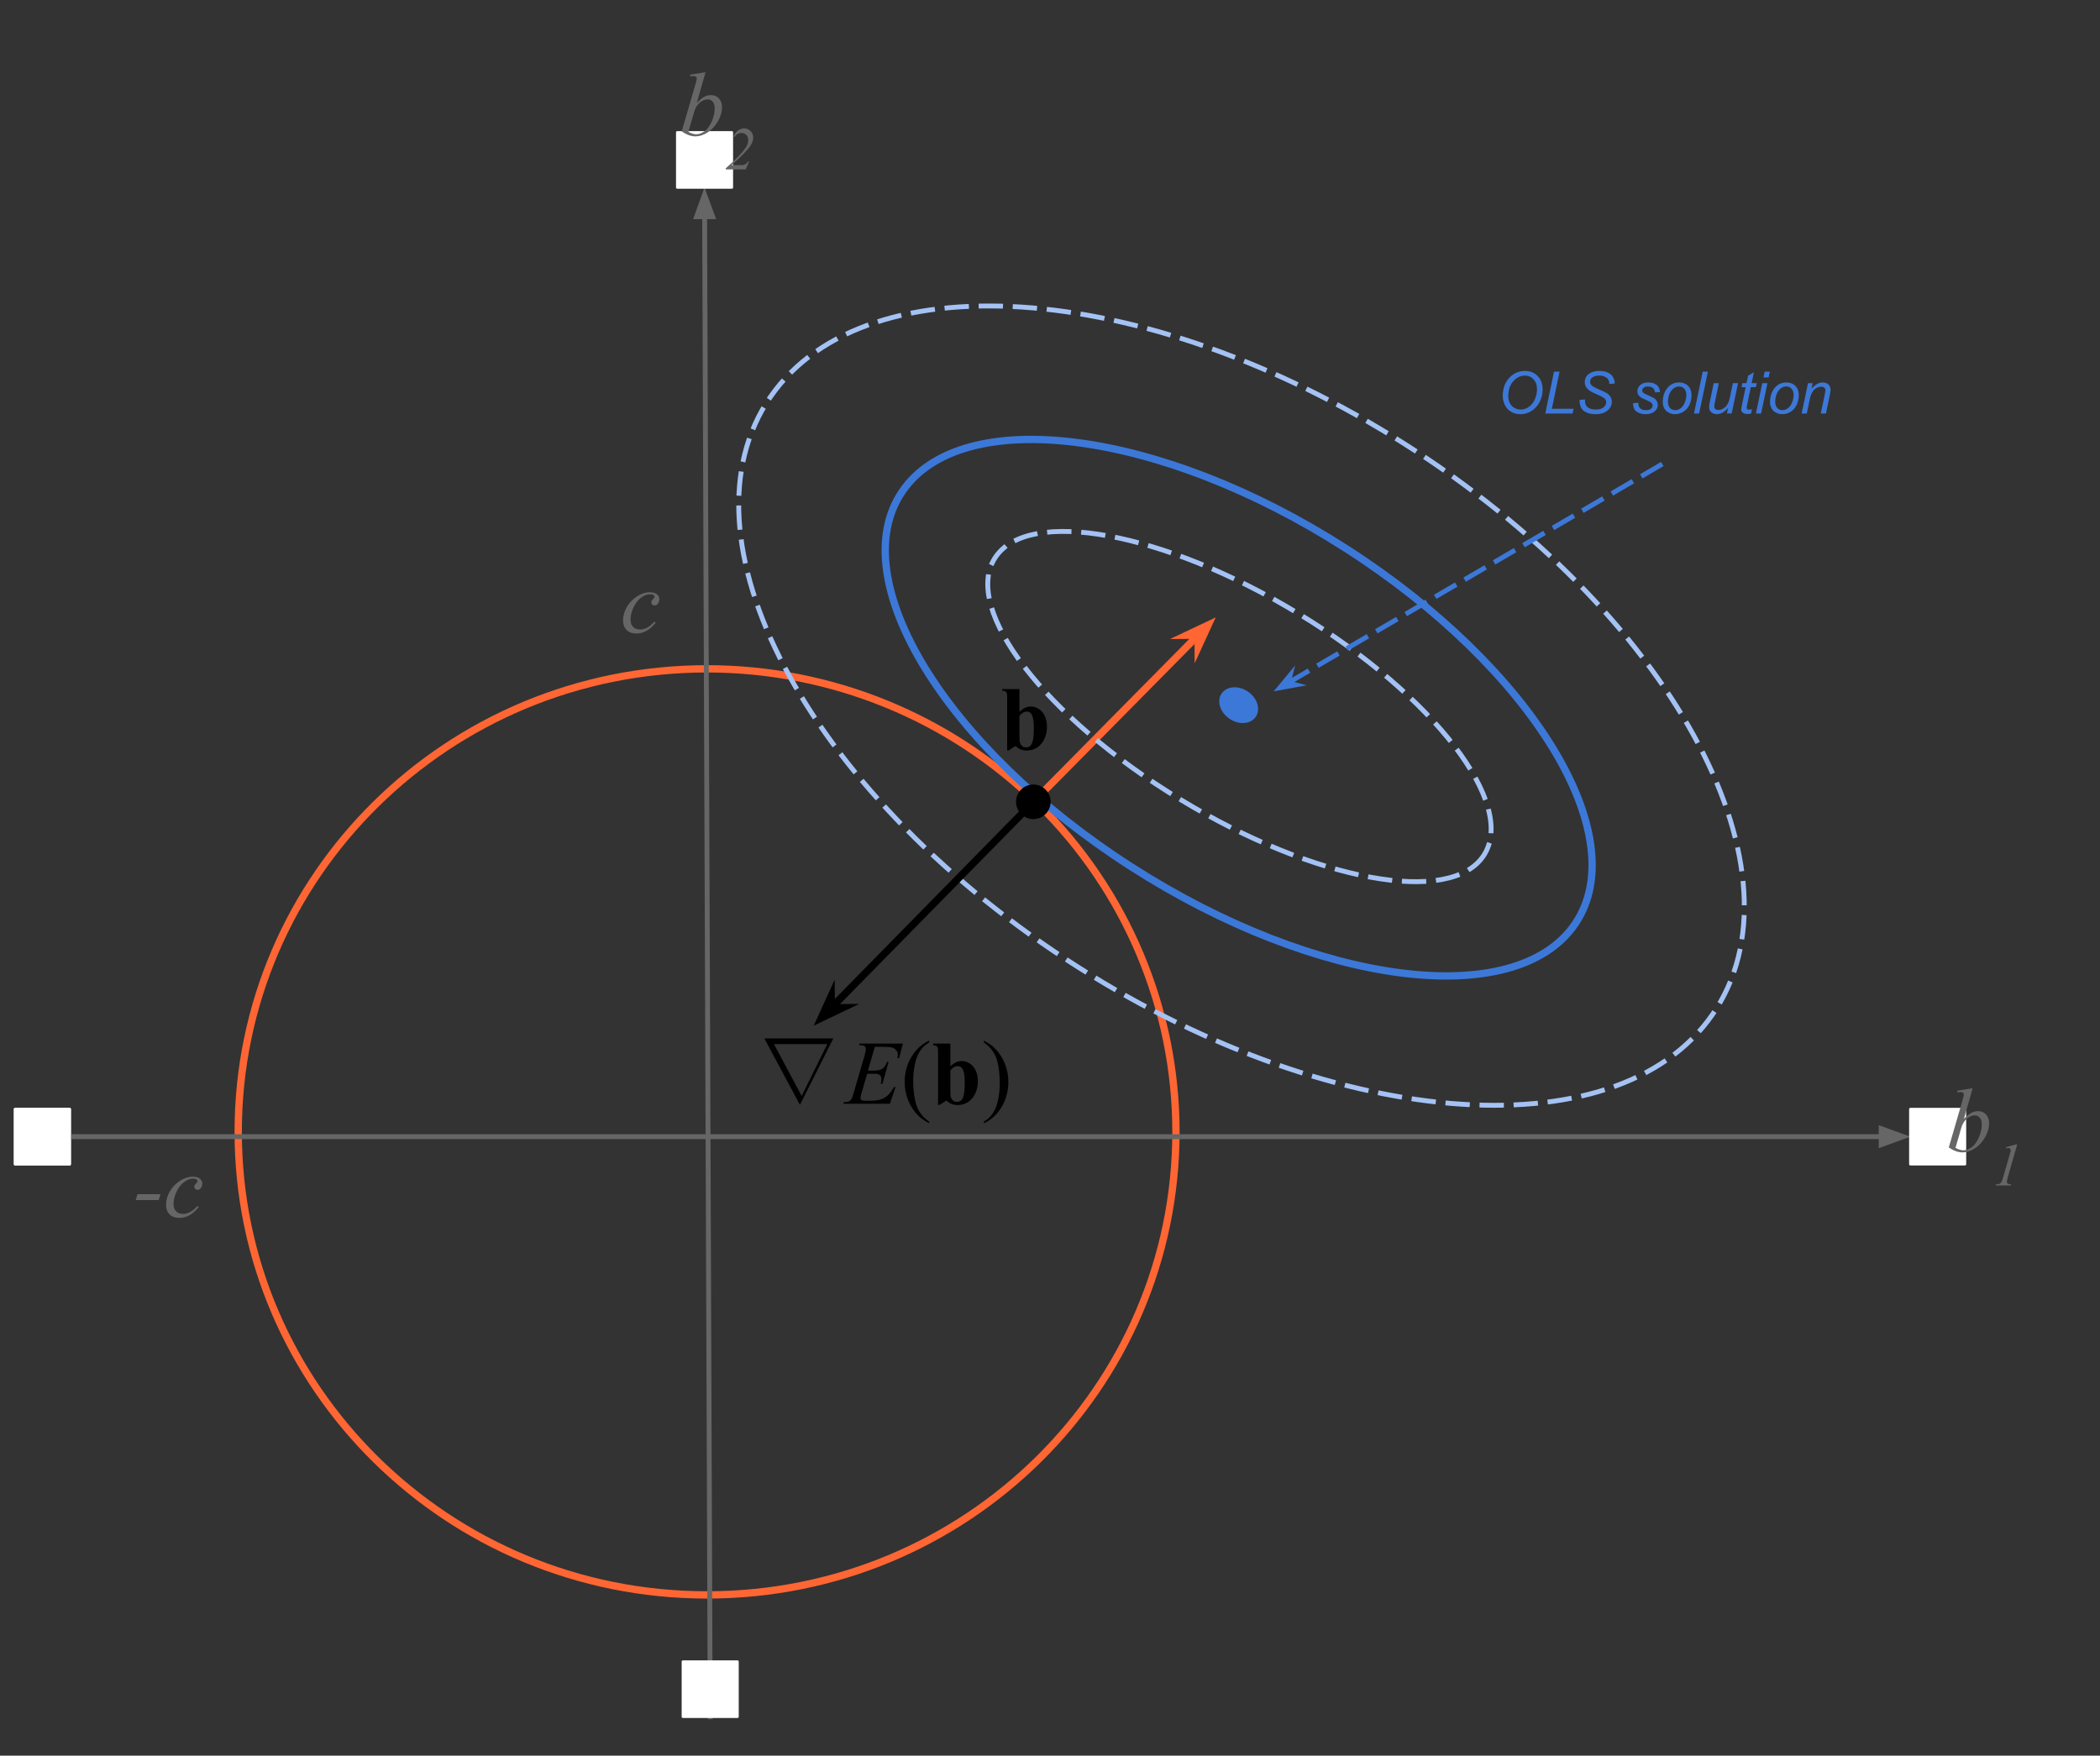 <svg version="1.1" viewBox="0.0 0.0 861.971 720.814" fill="none" stroke="none" stroke-linecap="square" stroke-miterlimit="10" xmlns:xlink="http://www.w3.org/1999/xlink" xmlns="http://www.w3.org/2000/svg"><rect x="0.0" y="0.0" width="861.971" height="720.814" fill="#333333" stroke="none"/><clipPath id="p.0"><path d="m0 0l861.971 0l0 720.814l-861.971 0l0 -720.814z" clip-rule="nonzero"/></clipPath><g clip-path="url(#p.0)"><path fill="#000000" fill-opacity="0.0" d="m0 0l861.971 0l0 720.814l-861.971 0z" fill-rule="evenodd"/><path fill="#ffffff" d="m6.186 455.352l22.425 0l0 22.646l-22.425 0z" fill-rule="evenodd"/><path stroke="#ffffff" stroke-width="1.0" stroke-linejoin="round" stroke-linecap="butt" d="m6.186 455.352l22.425 0l0 22.646l-22.425 0z" fill-rule="evenodd"/><path fill="#000000" fill-opacity="0.0" d="m97.772 464.706l0 0c0 -104.995 86.166 -190.11 192.457 -190.11l0 0c51.043 0 99.995 20.029 136.087 55.682c36.093 35.653 56.369 84.008 56.369 134.428l0 0c0 104.995 -86.166 190.11 -192.457 190.11l0 0c-106.291 0 -192.457 -85.115 -192.457 -190.11z" fill-rule="evenodd"/><path stroke="#ff6633" stroke-width="3.0" stroke-linejoin="round" stroke-linecap="butt" d="m97.772 464.706l0 0c0 -104.995 86.166 -190.11 192.457 -190.11l0 0c51.043 0 99.995 20.029 136.087 55.682c36.093 35.653 56.369 84.008 56.369 134.428l0 0c0 104.995 -86.166 190.11 -192.457 190.11l0 0c-106.291 0 -192.457 -85.115 -192.457 -190.11z" fill-rule="evenodd"/><path fill="#000000" fill-opacity="0.0" d="m291.509 704.845l-2.331 -627.874" fill-rule="evenodd"/><path stroke="#666666" stroke-width="2.0" stroke-linejoin="round" stroke-linecap="butt" d="m291.509 704.845l-2.286 -615.874" fill-rule="evenodd"/><path fill="#666666" stroke="#666666" stroke-width="2.0" stroke-linecap="butt" d="m292.526 88.959l-3.337 -9.064l-3.27 9.088z" fill-rule="evenodd"/><path fill="#000000" fill-opacity="0.0" d="m28.612 466.675l755.528 0" fill-rule="evenodd"/><path stroke="#666666" stroke-width="2.0" stroke-linejoin="round" stroke-linecap="butt" d="m28.612 466.675l743.528 0" fill-rule="evenodd"/><path fill="#666666" stroke="#666666" stroke-width="2.0" stroke-linecap="butt" d="m772.139 469.978l9.076 -3.303l-9.076 -3.303z" fill-rule="evenodd"/><path fill="#ffffff" d="m277.979 54.331l22.425 0l0 22.646l-22.425 0z" fill-rule="evenodd"/><path stroke="#ffffff" stroke-width="1.0" stroke-linejoin="round" stroke-linecap="butt" d="m277.979 54.331l22.425 0l0 22.646l-22.425 0z" fill-rule="evenodd"/><path fill="#ffffff" d="m280.297 682.199l22.425 0l0 22.646l-22.425 0z" fill-rule="evenodd"/><path stroke="#ffffff" stroke-width="1.0" stroke-linejoin="round" stroke-linecap="butt" d="m280.297 682.199l22.425 0l0 22.646l-22.425 0z" fill-rule="evenodd"/><path fill="#ffffff" d="m6.186 455.352l22.425 0l0 22.646l-22.425 0z" fill-rule="evenodd"/><path stroke="#ffffff" stroke-width="1.0" stroke-linejoin="round" stroke-linecap="butt" d="m6.186 455.352l22.425 0l0 22.646l-22.425 0z" fill-rule="evenodd"/><path fill="#ffffff" d="m784.123 455.352l22.425 0l0 22.646l-22.425 0z" fill-rule="evenodd"/><path stroke="#ffffff" stroke-width="1.0" stroke-linejoin="round" stroke-linecap="butt" d="m784.123 455.352l22.425 0l0 22.646l-22.425 0z" fill-rule="evenodd"/><path fill="#000000" fill-opacity="0.0" d="m789.934 427.856l57.575 0l0 63.465l-57.575 0z" fill-rule="evenodd"/><path fill="#666666" d="m809.699 446.774l-3.578 12.594q1.75 -1.812 3.047 -2.484q1.297 -0.688 2.719 -0.688q2.016 0 3.281 1.344q1.281 1.328 1.281 3.594q0 2.938 -1.688 5.844q-1.672 2.906 -4.203 4.531q-2.531 1.625 -4.984 1.625q-2.766 0 -5.656 -2.062l5.547 -19.078q0.625 -2.203 0.625 -2.594q0 -0.469 -0.281 -0.703q-0.422 -0.328 -1.25 -0.328q-0.375 0 -1.156 0.125l0 -0.688l6.297 -1.031zm-7.047 24.5q1.828 1.0 3.203 1.0q1.609 0 3.328 -1.172q1.719 -1.172 2.984 -3.953q1.281 -2.797 1.281 -5.641q0 -1.688 -0.844 -2.625q-0.828 -0.953 -1.953 -0.953q-1.688 0 -3.312 1.359q-1.625 1.359 -2.312 3.781l-2.375 8.203z" fill-rule="nonzero"/><path fill="#666666" d="m827.988 469.883l-3.922 13.625q-0.328 1.203 -0.328 1.734q0 0.438 0.297 0.688q0.312 0.234 1.453 0.312l-0.109 0.453l-6.266 0l0.172 -0.453q1.0 -0.016 1.312 -0.156q0.516 -0.219 0.766 -0.578q0.406 -0.562 0.812 -2.0l2.812 -9.781q0.266 -0.891 0.281 -1.031q0.047 -0.234 0.047 -0.469q0 -0.422 -0.234 -0.656q-0.234 -0.25 -0.641 -0.25q-0.312 0 -0.984 0.141l-0.156 -0.438l4.094 -1.141l0.594 0z" fill-rule="nonzero"/><path fill="#000000" fill-opacity="0.0" d="m269.843 10.708l57.575 0l0 63.465l-57.575 0z" fill-rule="evenodd"/><path fill="#666666" d="m289.608 29.626l-3.578 12.594q1.75 -1.812 3.047 -2.484q1.297 -0.688 2.719 -0.688q2.016 0 3.281 1.344q1.281 1.328 1.281 3.594q0 2.938 -1.688 5.844q-1.672 2.906 -4.203 4.531q-2.531 1.625 -4.984 1.625q-2.766 0 -5.656 -2.062l5.547 -19.078q0.625 -2.203 0.625 -2.594q0 -0.469 -0.281 -0.703q-0.422 -0.328 -1.25 -0.328q-0.375 0 -1.156 0.125l0 -0.688l6.297 -1.031zm-7.047 24.5q1.828 1.0 3.203 1.0q1.609 0 3.328 -1.172q1.719 -1.172 2.984 -3.953q1.281 -2.797 1.281 -5.641q0 -1.688 -0.844 -2.625q-0.828 -0.953 -1.953 -0.953q-1.688 0 -3.312 1.359q-1.625 1.359 -2.312 3.781l-2.375 8.203z" fill-rule="nonzero"/><path fill="#666666" d="m306.1 69.548l-8.203 0l0 -0.453q6.266 -5.484 8.281 -8.609q0.938 -1.438 0.938 -3.031q0 -1.266 -0.781 -2.062q-0.781 -0.797 -2.016 -0.797q-1.719 0 -2.812 1.641l-0.422 -0.188q0.609 -1.578 1.797 -2.438q1.203 -0.875 2.578 -0.875q1.562 0 2.625 1.078q1.078 1.078 1.078 2.609q0 1.062 -0.375 1.969q-0.578 1.422 -2.141 3.188q-2.391 2.703 -6.359 6.203l4.125 0q1.0 0 1.641 -0.406q0.641 -0.422 0.922 -1.109l0.484 0l-1.359 3.281z" fill-rule="nonzero"/><path fill="#000000" fill-opacity="0.0" d="m222.722 214.818l57.575 0l0 63.465l-57.575 0z" fill-rule="evenodd"/><path fill="#666666" d="m269.135 255.689q-1.891 2.281 -3.828 3.344q-1.922 1.062 -4.078 1.062q-2.594 0 -4.047 -1.453q-1.438 -1.469 -1.438 -3.922q0 -2.797 1.547 -5.484q1.562 -2.703 4.203 -4.391q2.641 -1.688 5.172 -1.688q1.984 0 2.969 0.828q0.984 0.828 0.984 2.031q0 1.141 -0.688 1.938q-0.516 0.625 -1.266 0.625q-0.562 0 -0.938 -0.359q-0.375 -0.375 -0.375 -0.922q0 -0.344 0.141 -0.625q0.141 -0.297 0.562 -0.703q0.422 -0.422 0.516 -0.594q0.094 -0.188 0.094 -0.391q0 -0.391 -0.344 -0.641q-0.531 -0.359 -1.5 -0.359q-1.781 0 -3.531 1.266q-1.75 1.25 -2.984 3.562q-1.5 2.812 -1.5 5.609q0 1.859 1.047 2.953q1.062 1.078 2.891 1.078q1.406 0 2.781 -0.703q1.375 -0.703 3.094 -2.547l0.516 0.484z" fill-rule="nonzero"/><path fill="#000000" fill-opacity="0.0" d="m45.714 454.754l57.575 0l0 63.465l-57.575 0z" fill-rule="evenodd"/><path fill="#666666" d="m65.886 490.281l-0.75 2.422l-9.438 0l0.75 -2.422l9.438 0zm15.665 5.344q-1.891 2.281 -3.828 3.344q-1.922 1.062 -4.078 1.062q-2.594 0 -4.047 -1.453q-1.438 -1.469 -1.438 -3.922q0 -2.797 1.547 -5.484q1.562 -2.703 4.203 -4.391q2.641 -1.688 5.172 -1.688q1.984 0 2.969 0.828q0.984 0.828 0.984 2.031q0 1.141 -0.688 1.938q-0.516 0.625 -1.266 0.625q-0.562 0 -0.938 -0.359q-0.375 -0.375 -0.375 -0.922q0 -0.344 0.141 -0.625q0.141 -0.297 0.562 -0.703q0.422 -0.422 0.516 -0.594q0.094 -0.188 0.094 -0.391q0 -0.391 -0.344 -0.641q-0.531 -0.359 -1.5 -0.359q-1.781 0 -3.531 1.266q-1.75 1.25 -2.984 3.562q-1.5 2.812 -1.5 5.609q0 1.859 1.047 2.953q1.062 1.078 2.891 1.078q1.406 0 2.781 -0.703q1.375 -0.703 3.094 -2.547l0.516 0.484z" fill-rule="nonzero"/><path fill="#000000" fill-opacity="0.0" d="m702.934 416.496l0 0c-39.782 57.525 -158.592 47.393 -265.37 -22.63l0 0c-106.778 -70.023 -161.089 -173.42 -121.307 -230.945l0 0c39.782 -57.525 158.592 -47.393 265.37 22.63l0 0c106.778 70.023 161.089 173.42 121.307 230.945z" fill-rule="evenodd"/><path stroke="#a4c2f4" stroke-width="2.0" stroke-linejoin="round" stroke-linecap="butt" stroke-dasharray="8.0,6.0" d="m702.934 416.496l0 0c-39.782 57.525 -158.592 47.393 -265.37 -22.63l0 0c-106.778 -70.023 -161.089 -173.42 -121.307 -230.945l0 0c39.782 -57.525 158.592 -47.393 265.37 22.63l0 0c106.778 70.023 161.089 173.42 121.307 230.945z" fill-rule="evenodd"/><path fill="#000000" fill-opacity="0.0" d="m428.808 324.532l-94.803 96.567" fill-rule="evenodd"/><path stroke="#000000" stroke-width="3.0" stroke-linejoin="round" stroke-linecap="butt" d="m428.808 324.532l-87.601 89.23" fill-rule="evenodd"/><path fill="#000000" stroke="#000000" stroke-width="3.0" stroke-linecap="butt" d="m341.207 413.762l-0.044 -4.771l-4.086 8.978l8.901 -4.251z" fill-rule="evenodd"/><path fill="#000000" fill-opacity="0.0" d="m300.664 408.336l128.157 0l0 63.465l-128.157 0z" fill-rule="evenodd"/><path fill="#000000" d="m342.039 426.348l-13.703 27.266l-14.594 -27.266l28.297 0zm-12.984 23.625l10.5 -21.297l-21.875 0l11.375 21.297z" fill-rule="nonzero"/><path fill="#000000" d="m359.07 429.785l-2.812 9.781l2.312 0q2.469 0 3.578 -0.75q1.125 -0.766 1.922 -2.812l0.672 0l-2.531 8.969l-0.734 0q0.328 -1.125 0.328 -1.938q0 -0.781 -0.312 -1.25q-0.312 -0.469 -0.875 -0.703q-0.562 -0.234 -2.344 -0.234l-2.344 0l-2.391 8.188q-0.344 1.188 -0.344 1.812q0 0.469 0.453 0.828q0.312 0.266 1.547 0.266l2.188 0q3.547 0 5.688 -1.25q2.156 -1.266 3.844 -4.391l0.672 0l-2.328 6.875l-19.109 0l0.25 -0.672q1.406 -0.031 1.906 -0.25q0.734 -0.328 1.062 -0.844q0.484 -0.75 1.156 -3.141l4.344 -14.906q0.516 -1.797 0.516 -2.75q0 -0.688 -0.484 -1.078q-0.484 -0.406 -1.891 -0.406l-0.391 0l0.219 -0.672l17.766 0l-1.531 5.969l-0.688 0q0.141 -0.844 0.141 -1.406q0 -0.969 -0.484 -1.625q-0.609 -0.844 -1.797 -1.281q-0.875 -0.328 -4.031 -0.328l-3.141 0z" fill-rule="nonzero"/><path fill="#000000" d="m381.387 460.488l0 0.672q-2.75 -1.391 -4.594 -3.25q-2.625 -2.641 -4.047 -6.219q-1.422 -3.594 -1.422 -7.469q0 -5.641 2.781 -10.297q2.797 -4.656 7.281 -6.672l0 0.766q-2.25 1.25 -3.688 3.406q-1.438 2.141 -2.156 5.438q-0.703 3.297 -0.703 6.891q0 3.906 0.609 7.094q0.469 2.516 1.141 4.031q0.672 1.516 1.812 2.922q1.141 1.406 2.984 2.688z" fill-rule="nonzero"/><path fill="#000000" d="m390.084 428.457l0 9.391q2.141 -2.219 4.703 -2.219q1.75 0 3.297 1.031q1.547 1.016 2.422 2.922q0.875 1.891 0.875 4.375q0 2.781 -1.109 5.062q-1.109 2.281 -2.969 3.484q-1.859 1.188 -4.25 1.188q-1.391 0 -2.469 -0.438q-1.062 -0.438 -2.109 -1.422l-2.828 1.828l-0.609 0l0 -21.656q0 -1.484 -0.141 -1.828q-0.172 -0.516 -0.562 -0.75q-0.391 -0.25 -1.328 -0.297l0 -0.672l7.078 0zm0 11.016l0 7.578q0 2.312 0.109 2.953q0.172 1.078 0.859 1.75q0.703 0.656 1.781 0.656q0.922 0 1.594 -0.531q0.672 -0.531 1.109 -2.094q0.453 -1.562 0.453 -5.656q0 -3.906 -0.984 -5.375q-0.719 -1.047 -1.922 -1.047q-1.562 0 -3.0 1.766z" fill-rule="nonzero"/><path fill="#000000" d="m403.828 428.02l0 -0.766q2.766 1.375 4.609 3.234q2.609 2.656 4.031 6.234q1.422 3.578 1.422 7.469q0 5.656 -2.781 10.312q-2.781 4.656 -7.281 6.656l0 -0.672q2.234 -1.266 3.688 -3.406q1.453 -2.141 2.141 -5.438q0.703 -3.312 0.703 -6.906q0 -3.891 -0.594 -7.094q-0.453 -2.516 -1.141 -4.016q-0.688 -1.516 -1.812 -2.922q-1.125 -1.406 -2.984 -2.688z" fill-rule="nonzero"/><path fill="#3c78d8" d="m501.661 284.414l0 0c2.322 -2.914 7.237 -2.991 10.976 -0.173l0 0c3.74 2.818 4.889 7.464 2.567 10.378l0 0c-2.322 2.914 -7.237 2.991 -10.976 0.173l0 0c-3.74 -2.818 -4.889 -7.464 -2.567 -10.378z" fill-rule="evenodd"/><path fill="#000000" fill-opacity="0.0" d="m401.588 262.778l57.575 0l0 63.465l-57.575 0z" fill-rule="evenodd"/><path fill="#000000" d="m418.447 282.9l0 9.391q2.141 -2.219 4.703 -2.219q1.75 0 3.297 1.031q1.547 1.016 2.422 2.922q0.875 1.891 0.875 4.375q0 2.781 -1.109 5.062q-1.109 2.281 -2.969 3.484q-1.859 1.188 -4.25 1.188q-1.391 0 -2.469 -0.438q-1.062 -0.438 -2.109 -1.422l-2.828 1.828l-0.609 0l0 -21.656q0 -1.484 -0.141 -1.828q-0.172 -0.516 -0.562 -0.75q-0.391 -0.25 -1.328 -0.297l0 -0.672l7.078 0zm0 11.016l0 7.578q0 2.312 0.109 2.953q0.172 1.078 0.859 1.75q0.703 0.656 1.781 0.656q0.922 0 1.594 -0.531q0.672 -0.531 1.109 -2.094q0.453 -1.562 0.453 -5.656q0 -3.906 -0.984 -5.375q-0.719 -1.047 -1.922 -1.047q-1.562 0 -3.0 1.766z" fill-rule="nonzero"/><path fill="#000000" fill-opacity="0.0" d="m428.808 324.532l70.205 -71.055" fill-rule="evenodd"/><path stroke="#ff6633" stroke-width="3.0" stroke-linejoin="round" stroke-linecap="butt" d="m428.808 324.532l62.979 -63.742" fill-rule="evenodd"/><path fill="#ff6633" stroke="#ff6633" stroke-width="3.0" stroke-linecap="butt" d="m491.786 260.79l0.029 4.771l4.115 -8.965l-8.915 4.223z" fill-rule="evenodd"/><path fill="#000000" fill-opacity="0.0" d="m646.575 379.244l0 0c-24.396 36.051 -106.021 25.566 -182.315 -23.417l0 0c-76.294 -48.984 -118.365 -117.918 -93.969 -153.968l0 0c24.396 -36.051 106.021 -25.566 182.315 23.417l0 0c76.294 48.984 118.365 117.918 93.968 153.969z" fill-rule="evenodd"/><path stroke="#3c78d8" stroke-width="3.0" stroke-linejoin="round" stroke-linecap="butt" d="m646.575 379.244l0 0c-24.396 36.051 -106.021 25.566 -182.315 -23.417l0 0c-76.294 -48.984 -118.365 -117.918 -93.969 -153.968l0 0c24.396 -36.051 106.021 -25.566 182.315 23.417l0 0c76.294 48.984 118.365 117.918 93.968 153.969z" fill-rule="evenodd"/><path fill="#000000" fill-opacity="0.0" d="m609.108 351.084l0 0c-13.472 21.022 -69.327 10.756 -124.756 -22.929l0 0c-55.429 -33.685 -89.441 -78.033 -75.969 -99.055l0 0c13.472 -21.022 69.327 -10.756 124.756 22.929l0 0c55.429 33.685 89.441 78.034 75.969 99.055z" fill-rule="evenodd"/><path stroke="#a4c2f4" stroke-width="2.0" stroke-linejoin="round" stroke-linecap="butt" stroke-dasharray="8.0,6.0" d="m609.108 351.084l0 0c-13.472 21.022 -69.327 10.756 -124.756 -22.929l0 0c-55.429 -33.685 -89.441 -78.033 -75.969 -99.055l0 0c13.472 -21.022 69.327 -10.756 124.756 22.929l0 0c55.429 33.685 89.441 78.034 75.969 99.055z" fill-rule="evenodd"/><path fill="#000000" d="m417.543 329.198l0 0c0 -3.644 2.954 -6.598 6.598 -6.598l0 0c1.75 0 3.428 0.695 4.666 1.933c1.237 1.237 1.933 2.916 1.933 4.666l0 0c0 3.644 -2.954 6.598 -6.598 6.598l0 0c-3.644 0 -6.598 -2.954 -6.598 -6.598z" fill-rule="evenodd"/><path stroke="#000000" stroke-width="1.0" stroke-linejoin="round" stroke-linecap="butt" d="m417.543 329.198l0 0c0 -3.644 2.954 -6.598 6.598 -6.598l0 0c1.75 0 3.428 0.695 4.666 1.933c1.237 1.237 1.933 2.916 1.933 4.666l0 0c0 3.644 -2.954 6.598 -6.598 6.598l0 0c-3.644 0 -6.598 -2.954 -6.598 -6.598z" fill-rule="evenodd"/><path fill="#000000" fill-opacity="0.0" d="m601.84 137.724l159.213 0l0 53.291l-159.213 0z" fill-rule="evenodd"/><path fill="#3c78d8" d="m616.826 162.561q0 -4.594 2.656 -7.422q2.656 -2.844 6.438 -2.844q3.219 0 5.234 2.094q2.031 2.078 2.031 5.594q0 2.516 -1.031 4.656q-0.75 1.609 -1.922 2.781q-1.156 1.156 -2.484 1.797q-1.75 0.844 -3.719 0.844q-2.062 0 -3.766 -0.984q-1.688 -0.984 -2.562 -2.75q-0.875 -1.766 -0.875 -3.766zm2.266 0.125q0 1.516 0.625 2.781q0.625 1.266 1.859 1.984q1.25 0.703 2.625 0.703q1.328 0 2.516 -0.625q1.203 -0.625 2.141 -1.734q0.953 -1.125 1.484 -2.766q0.547 -1.641 0.547 -3.219q0 -2.562 -1.438 -4.078q-1.422 -1.531 -3.531 -1.531q-2.703 0 -4.766 2.312q-2.062 2.297 -2.062 6.172zm15.184 7.078l3.578 -17.188l2.297 0l-3.172 15.234l8.922 0l-0.422 1.953l-11.203 0zm14.066 -5.562l2.25 -0.203l-0.016 0.594q0 1.0 0.453 1.828q0.453 0.828 1.5 1.281q1.062 0.438 2.516 0.438q2.062 0 3.141 -0.891q1.094 -0.906 1.094 -2.062q0 -0.812 -0.578 -1.484q-0.578 -0.656 -3.203 -1.781q-2.016 -0.875 -2.766 -1.344q-1.156 -0.766 -1.703 -1.656q-0.547 -0.906 -0.547 -2.047q0 -1.328 0.719 -2.391q0.734 -1.062 2.125 -1.625q1.406 -0.562 3.156 -0.562q2.109 0 3.547 0.703q1.438 0.703 2.078 1.875q0.656 1.172 0.656 2.234q0 0.109 0 0.344l-2.219 0.188q0 -0.734 -0.125 -1.141q-0.234 -0.719 -0.734 -1.203q-0.484 -0.5 -1.359 -0.797q-0.859 -0.297 -1.922 -0.297q-1.875 0 -2.922 0.844q-0.797 0.641 -0.797 1.703q0 0.641 0.328 1.141q0.328 0.5 1.188 0.969q0.609 0.344 2.891 1.359q1.859 0.812 2.562 1.281q0.938 0.625 1.438 1.516q0.5 0.875 0.5 2.0q0 1.391 -0.844 2.578q-0.844 1.172 -2.344 1.828q-1.5 0.641 -3.438 0.641q-2.922 0 -4.766 -1.266q-1.844 -1.281 -1.859 -4.594zm21.988 1.312l2.125 -0.141q0 0.922 0.281 1.562q0.281 0.641 1.031 1.062q0.75 0.406 1.766 0.406q1.406 0 2.109 -0.562q0.703 -0.562 0.703 -1.328q0 -0.547 -0.422 -1.047q-0.438 -0.484 -2.125 -1.203q-1.672 -0.719 -2.141 -1.016q-0.781 -0.484 -1.188 -1.125q-0.391 -0.656 -0.391 -1.5q0 -1.484 1.172 -2.531q1.172 -1.062 3.281 -1.062q2.344 0 3.562 1.094q1.219 1.078 1.266 2.844l-2.062 0.141q-0.047 -1.125 -0.797 -1.781q-0.75 -0.656 -2.125 -0.656q-1.109 0 -1.719 0.516q-0.609 0.5 -0.609 1.078q0 0.594 0.531 1.031q0.359 0.312 1.812 0.938q2.438 1.062 3.078 1.672q1.0 0.969 1.0 2.359q0 0.938 -0.562 1.828q-0.562 0.891 -1.734 1.422q-1.172 0.531 -2.75 0.531q-2.156 0 -3.672 -1.062q-1.5 -1.078 -1.422 -3.469zm12.172 -0.469q0 -3.656 2.141 -6.047q1.781 -1.969 4.641 -1.969q2.25 0 3.625 1.406q1.391 1.406 1.391 3.797q0 2.156 -0.875 4.0q-0.859 1.844 -2.469 2.828q-1.594 0.984 -3.359 0.984q-1.453 0 -2.656 -0.625q-1.188 -0.625 -1.812 -1.75q-0.625 -1.141 -0.625 -2.625zm2.125 -0.219q0 1.766 0.844 2.672q0.844 0.906 2.141 0.906q0.688 0 1.344 -0.266q0.672 -0.281 1.25 -0.844q0.578 -0.562 0.969 -1.281q0.406 -0.734 0.656 -1.562q0.359 -1.156 0.359 -2.219q0 -1.688 -0.844 -2.625q-0.844 -0.938 -2.141 -0.938q-1.0 0 -1.828 0.484q-0.812 0.469 -1.469 1.391q-0.656 0.906 -0.969 2.125q-0.312 1.203 -0.312 2.156zm10.691 4.938l3.578 -17.188l2.125 0l-3.594 17.188l-2.109 0zm13.988 -2.25q-2.234 2.531 -4.578 2.531q-1.453 0 -2.344 -0.828q-0.875 -0.828 -0.875 -2.016q0 -0.797 0.406 -2.703l1.5 -7.188l2.109 0l-1.656 7.969q-0.219 0.984 -0.219 1.547q0 0.703 0.422 1.094q0.438 0.391 1.266 0.391q0.891 0 1.734 -0.438q0.859 -0.438 1.469 -1.172q0.625 -0.734 1.016 -1.75q0.25 -0.641 0.594 -2.25l1.125 -5.391l2.125 0l-2.609 12.453l-1.953 0l0.469 -2.25zm9.801 0.531l-0.344 1.734q-0.766 0.203 -1.484 0.203q-1.266 0 -2.016 -0.625q-0.562 -0.469 -0.562 -1.281q0 -0.406 0.312 -1.891l1.516 -7.234l-1.688 0l0.344 -1.641l1.672 0l0.656 -3.047l2.422 -1.469l-0.953 4.516l2.094 0l-0.359 1.641l-2.078 0l-1.438 6.891q-0.266 1.312 -0.266 1.562q0 0.375 0.219 0.578q0.219 0.203 0.703 0.203q0.703 0 1.25 -0.141zm4.73 -13.062l0.5 -2.406l2.109 0l-0.5 2.406l-2.109 0zm-3.094 14.781l2.594 -12.453l2.125 0l-2.594 12.453l-2.125 0zm5.785 -4.719q0 -3.656 2.141 -6.047q1.781 -1.969 4.641 -1.969q2.25 0 3.625 1.406q1.391 1.406 1.391 3.797q0 2.156 -0.875 4.0q-0.859 1.844 -2.469 2.828q-1.594 0.984 -3.359 0.984q-1.453 0 -2.656 -0.625q-1.188 -0.625 -1.812 -1.75q-0.625 -1.141 -0.625 -2.625zm2.125 -0.219q0 1.766 0.844 2.672q0.844 0.906 2.141 0.906q0.688 0 1.344 -0.266q0.672 -0.281 1.25 -0.844q0.578 -0.562 0.969 -1.281q0.406 -0.734 0.656 -1.562q0.359 -1.156 0.359 -2.219q0 -1.688 -0.844 -2.625q-0.844 -0.938 -2.141 -0.938q-1.0 0 -1.828 0.484q-0.812 0.469 -1.469 1.391q-0.656 0.906 -0.969 2.125q-0.312 1.203 -0.312 2.156zm10.848 4.938l2.609 -12.453l1.922 0l-0.469 2.172q1.266 -1.281 2.344 -1.859q1.094 -0.594 2.234 -0.594q1.516 0 2.375 0.828q0.859 0.812 0.859 2.188q0 0.688 -0.312 2.188l-1.578 7.531l-2.125 0l1.656 -7.891q0.25 -1.141 0.25 -1.703q0 -0.609 -0.438 -1.0q-0.422 -0.391 -1.234 -0.391q-1.625 0 -2.906 1.172q-1.266 1.172 -1.859 4.016l-1.203 5.797l-2.125 0z" fill-rule="nonzero"/><path fill="#000000" fill-opacity="0.0" d="m681.446 191.016l-158.646 92.819" fill-rule="evenodd"/><path stroke="#3c78d8" stroke-width="2.0" stroke-linejoin="round" stroke-linecap="butt" stroke-dasharray="8.0,6.0" d="m681.446 191.016l-152.73 89.358" fill-rule="evenodd"/><path fill="#3c78d8" stroke="#3c78d8" stroke-width="2.0" stroke-linecap="butt" d="m528.717 280.373l0.805 -3.077l-4.198 5.062l6.469 -1.179z" fill-rule="evenodd"/></g></svg>